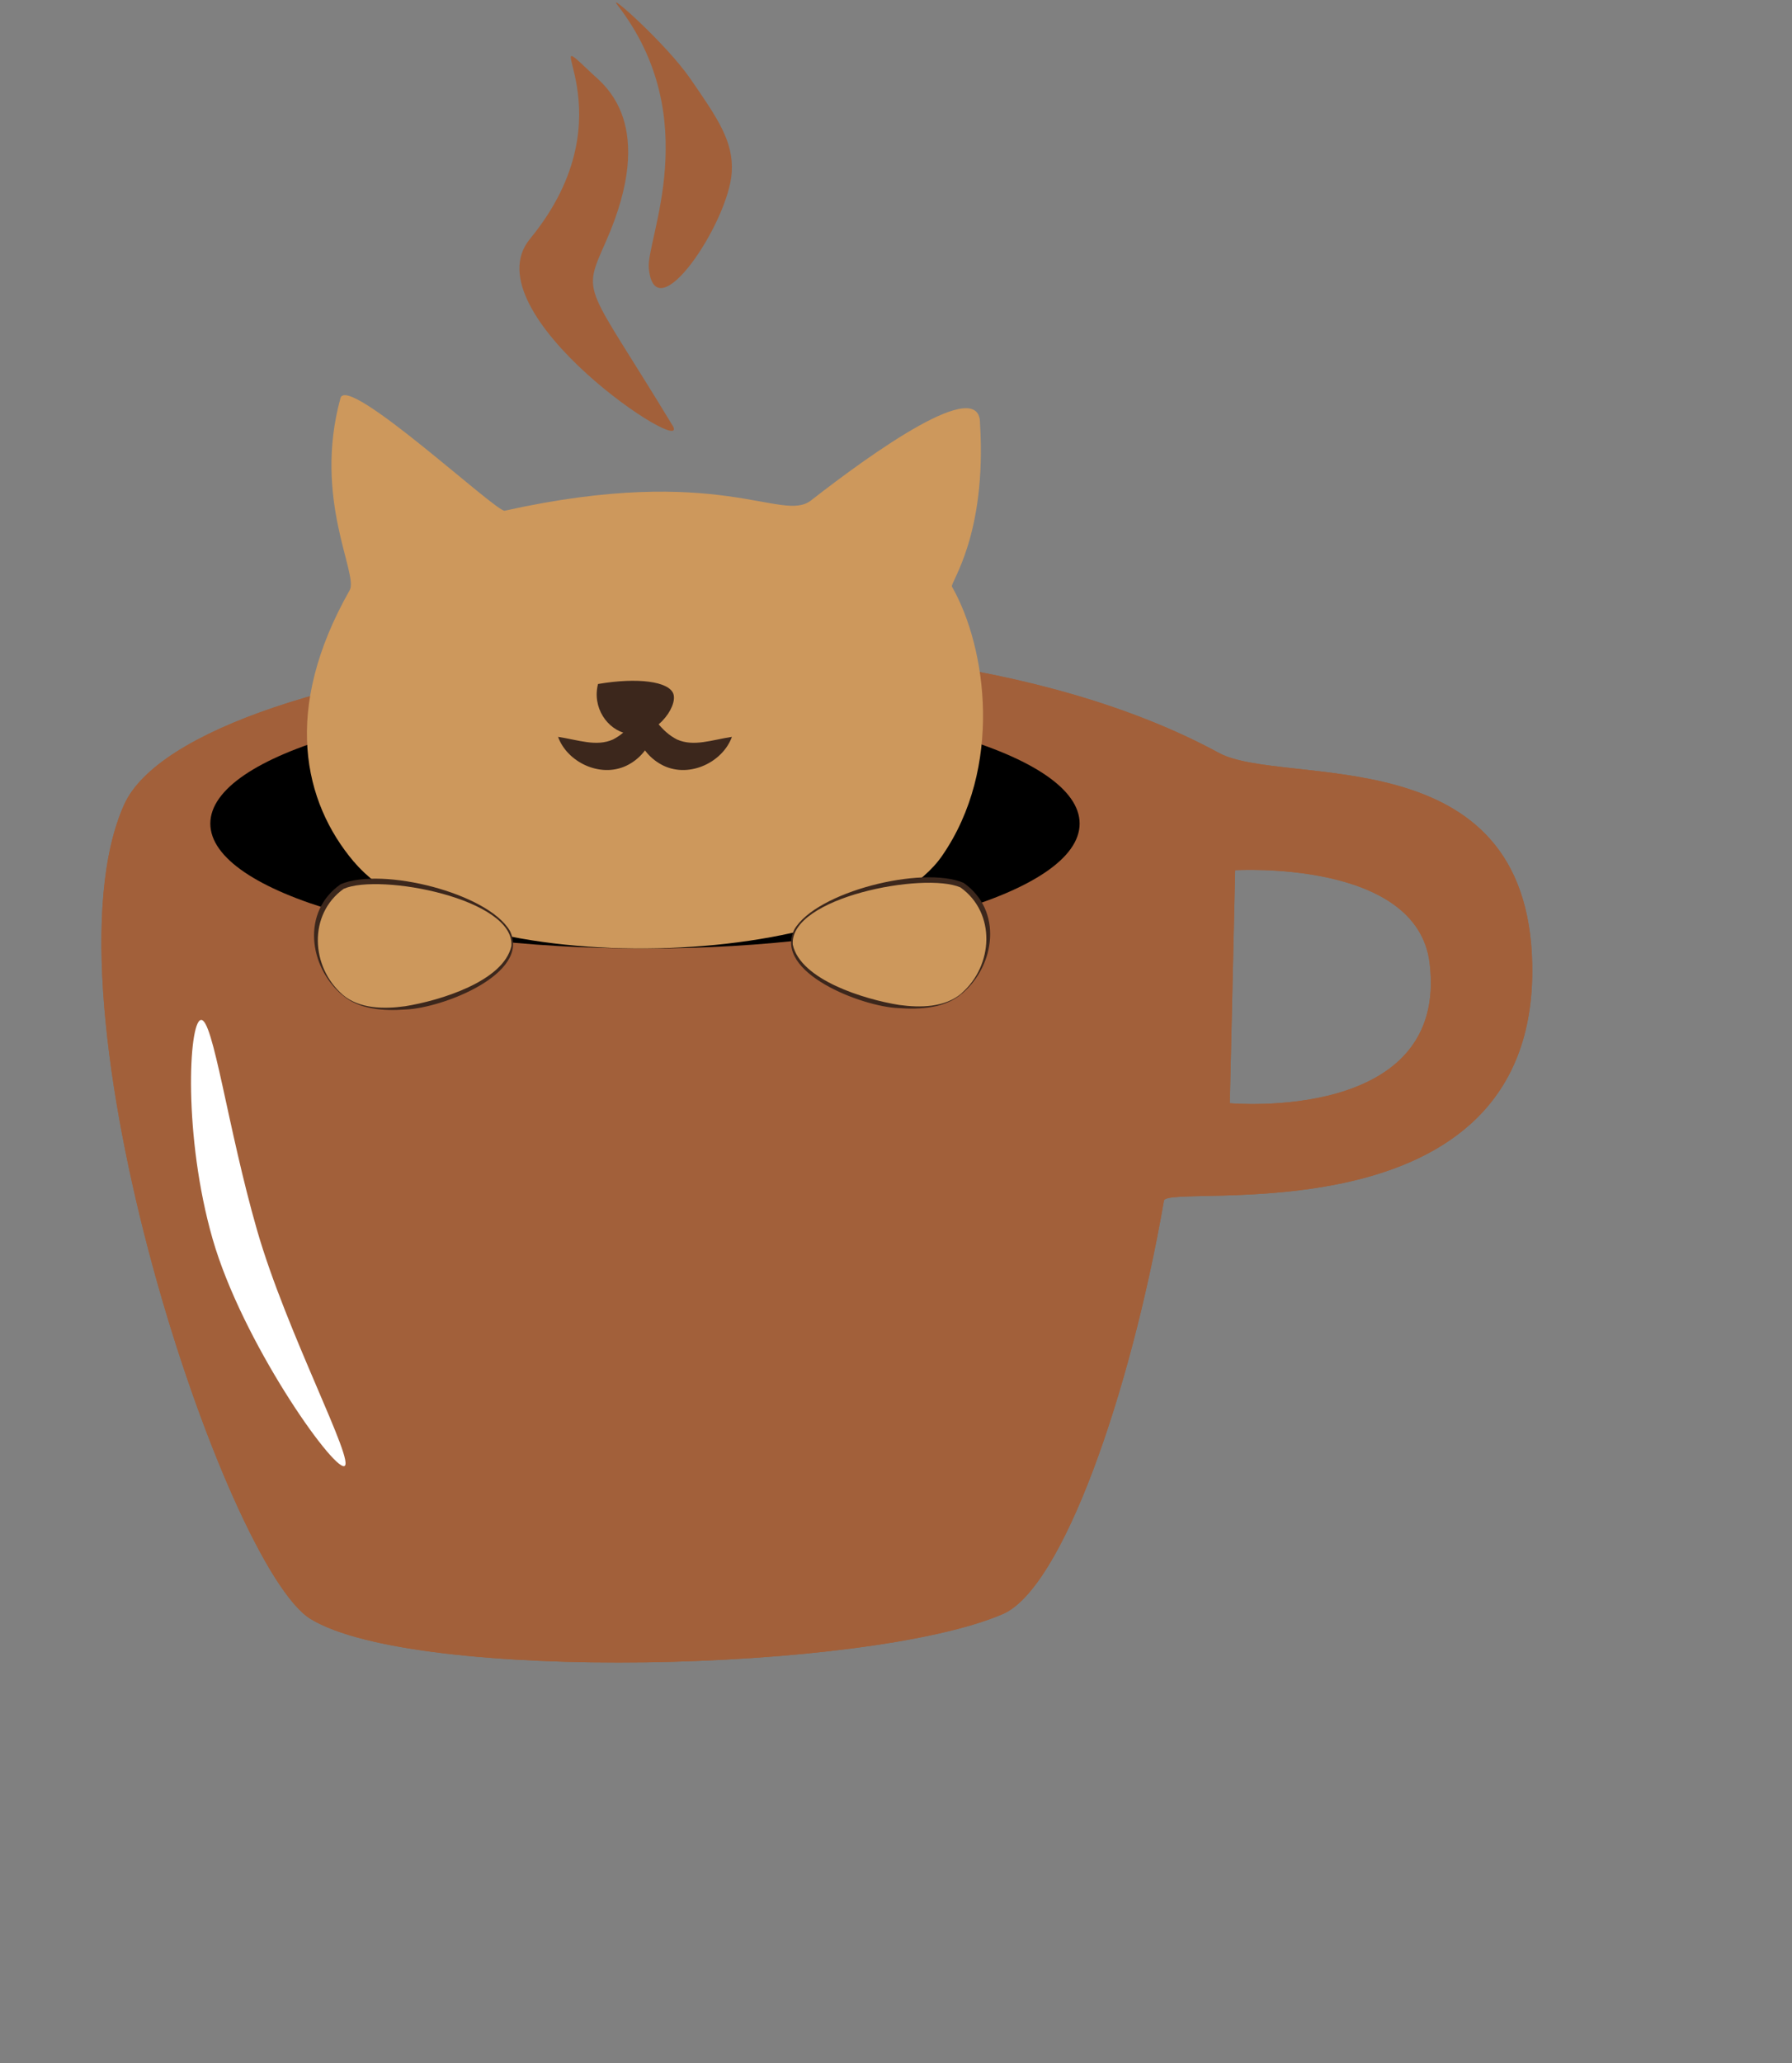 <svg width="106" height="122" viewBox="0 0 106 122" fill="none" xmlns="http://www.w3.org/2000/svg">
<rect x="0" y="0" width="106" height="122" fill="#808080" stroke="none"/>
<g clip-path="url(#clip0_2046_266)">
<path d="M72.095 44.517C51.615 33.406 11.297 38.749 7.34 47.585C2.155 59.163 13.34 92.644 18.37 95.729C24.535 99.505 51.317 98.887 59.32 95.439C62.806 93.937 66.838 82.552 68.85 70.99C69.037 69.906 90.95 73.678 90.634 57.032C90.376 43.449 75.923 46.595 72.095 44.517ZM72.745 65.234L73.061 51.456C73.061 51.456 83.801 50.797 84.563 56.933C85.738 66.425 72.749 65.234 72.749 65.234H72.745Z" fill="#A2603A"/>
<path d="M72.095 44.517C51.615 33.406 11.297 38.749 7.34 47.585C2.155 59.163 13.34 92.644 18.37 95.729C24.535 99.505 51.317 98.887 59.32 95.439C62.806 93.937 66.838 82.552 68.85 70.99C69.037 69.906 90.95 73.678 90.634 57.032C90.376 43.449 75.923 46.595 72.095 44.517ZM72.745 65.234L73.061 51.456C73.061 51.456 83.801 50.797 84.563 56.933C85.738 66.425 72.749 65.234 72.749 65.234H72.745Z" fill="#A2603A"/>
<path d="M38.152 56.086C52.351 56.086 63.862 52.778 63.862 48.698C63.862 44.617 52.351 41.31 38.152 41.31C23.952 41.31 12.441 44.617 12.441 48.698C12.441 52.778 23.952 56.086 38.152 56.086Z" fill="black"/>
<path d="M20.932 50.957C17.953 47.439 16.67 41.967 20.684 34.899C21.219 33.953 18.498 29.502 20.14 23.541C20.542 22.081 29.366 30.306 29.853 30.199C42.601 27.365 46.243 30.937 47.969 29.593C51.58 26.78 58.014 22.168 57.97 25.051C58.377 31.68 56.187 34.467 56.31 34.687C58.382 38.321 59.333 45.406 55.718 50.616C51.031 57.37 27.153 58.307 20.932 50.952V50.957Z" fill="#CD985C"/>
<path d="M20.258 58.827C22.741 61.073 30.433 58.312 30.321 55.743C30.197 52.916 21.562 51.292 20.075 52.531C18.09 54.184 18.286 57.04 20.262 58.823L20.258 58.827Z" fill="#CD985C"/>
<path d="M20.266 58.815C21.25 59.658 22.71 59.674 23.965 59.498C26.008 59.171 29.787 58.03 30.25 55.935C30.459 53.149 22.474 51.615 20.329 52.556C18.219 54.066 18.384 57.179 20.266 58.815ZM20.244 58.836C18.268 57.166 17.818 53.906 20.155 52.282C22.594 51.243 28.861 52.809 30.161 55.043C31.412 57.596 26.142 59.613 23.996 59.691C22.706 59.789 21.232 59.695 20.249 58.836H20.244Z" fill="#3C271C"/>
<path d="M56.89 58.741C54.406 60.987 46.715 58.226 46.826 55.657C46.951 52.83 55.586 51.206 57.072 52.445C59.058 54.098 58.862 56.954 56.886 58.737L56.89 58.741Z" fill="#CD985C"/>
<path d="M56.899 58.754C55.911 59.613 54.442 59.703 53.151 59.609C51.006 59.531 45.731 57.514 46.986 54.961C48.282 52.732 54.549 51.165 56.992 52.2C59.325 53.824 58.88 57.089 56.903 58.754H56.899ZM56.877 58.733C58.759 57.097 58.929 53.984 56.814 52.474C54.673 51.537 46.688 53.063 46.893 55.853C47.351 57.948 51.139 59.093 53.178 59.421C54.433 59.596 55.893 59.576 56.877 58.737V58.733Z" fill="#3C271C"/>
<path d="M39.772 25.145C34.637 16.661 34.396 17.543 35.83 14.306C38.928 7.309 35.731 5.025 35.021 4.354C31.347 0.881 37.531 6.6 31.347 14.129C27.735 18.523 41.075 27.293 39.776 25.145H39.772Z" fill="#A2603A"/>
<path d="M38.378 15.854C38.738 19.703 43.096 13.16 43.284 10.195C43.4 8.366 42.456 7.003 40.831 4.65C39.407 2.589 35.852 -0.571 36.521 0.293C41.706 6.982 38.215 14.15 38.378 15.858V15.854Z" fill="#A2603A"/>
<path d="M38.325 41.31C39.184 42.649 38.604 44.531 37.045 45.28C35.473 46.016 33.54 45.043 33.01 43.57C34.203 43.751 35.267 44.164 36.25 43.73C37.192 43.256 37.763 42.33 38.325 41.31Z" fill="#3C271C"/>
<path d="M37.98 41.31C38.542 42.326 39.113 43.256 40.054 43.73C41.041 44.164 42.101 43.751 43.294 43.57C42.764 45.043 40.831 46.016 39.259 45.28C37.701 44.531 37.117 42.649 37.98 41.31Z" fill="#3C271C"/>
<path d="M15.201 72.724C16.937 78.774 21.081 86.545 20.356 86.692C19.631 86.838 14.316 79.308 12.576 73.258C10.84 67.208 11.154 60.457 11.879 60.31C12.605 60.163 13.46 66.674 15.201 72.724Z" fill="white"/>
<path d="M35.374 40.445C35.018 41.83 35.917 43.144 37.092 43.382C38.725 43.716 40.113 41.812 39.828 41.021C39.566 40.3 37.741 40.041 35.374 40.445Z" fill="#3C271C"/>
</g>
<defs>
<clipPath id="clip0_2046_266">
<rect width="106" height="121" fill="white" transform="translate(0 0.147)"/>
</clipPath>
</defs>
</svg>
